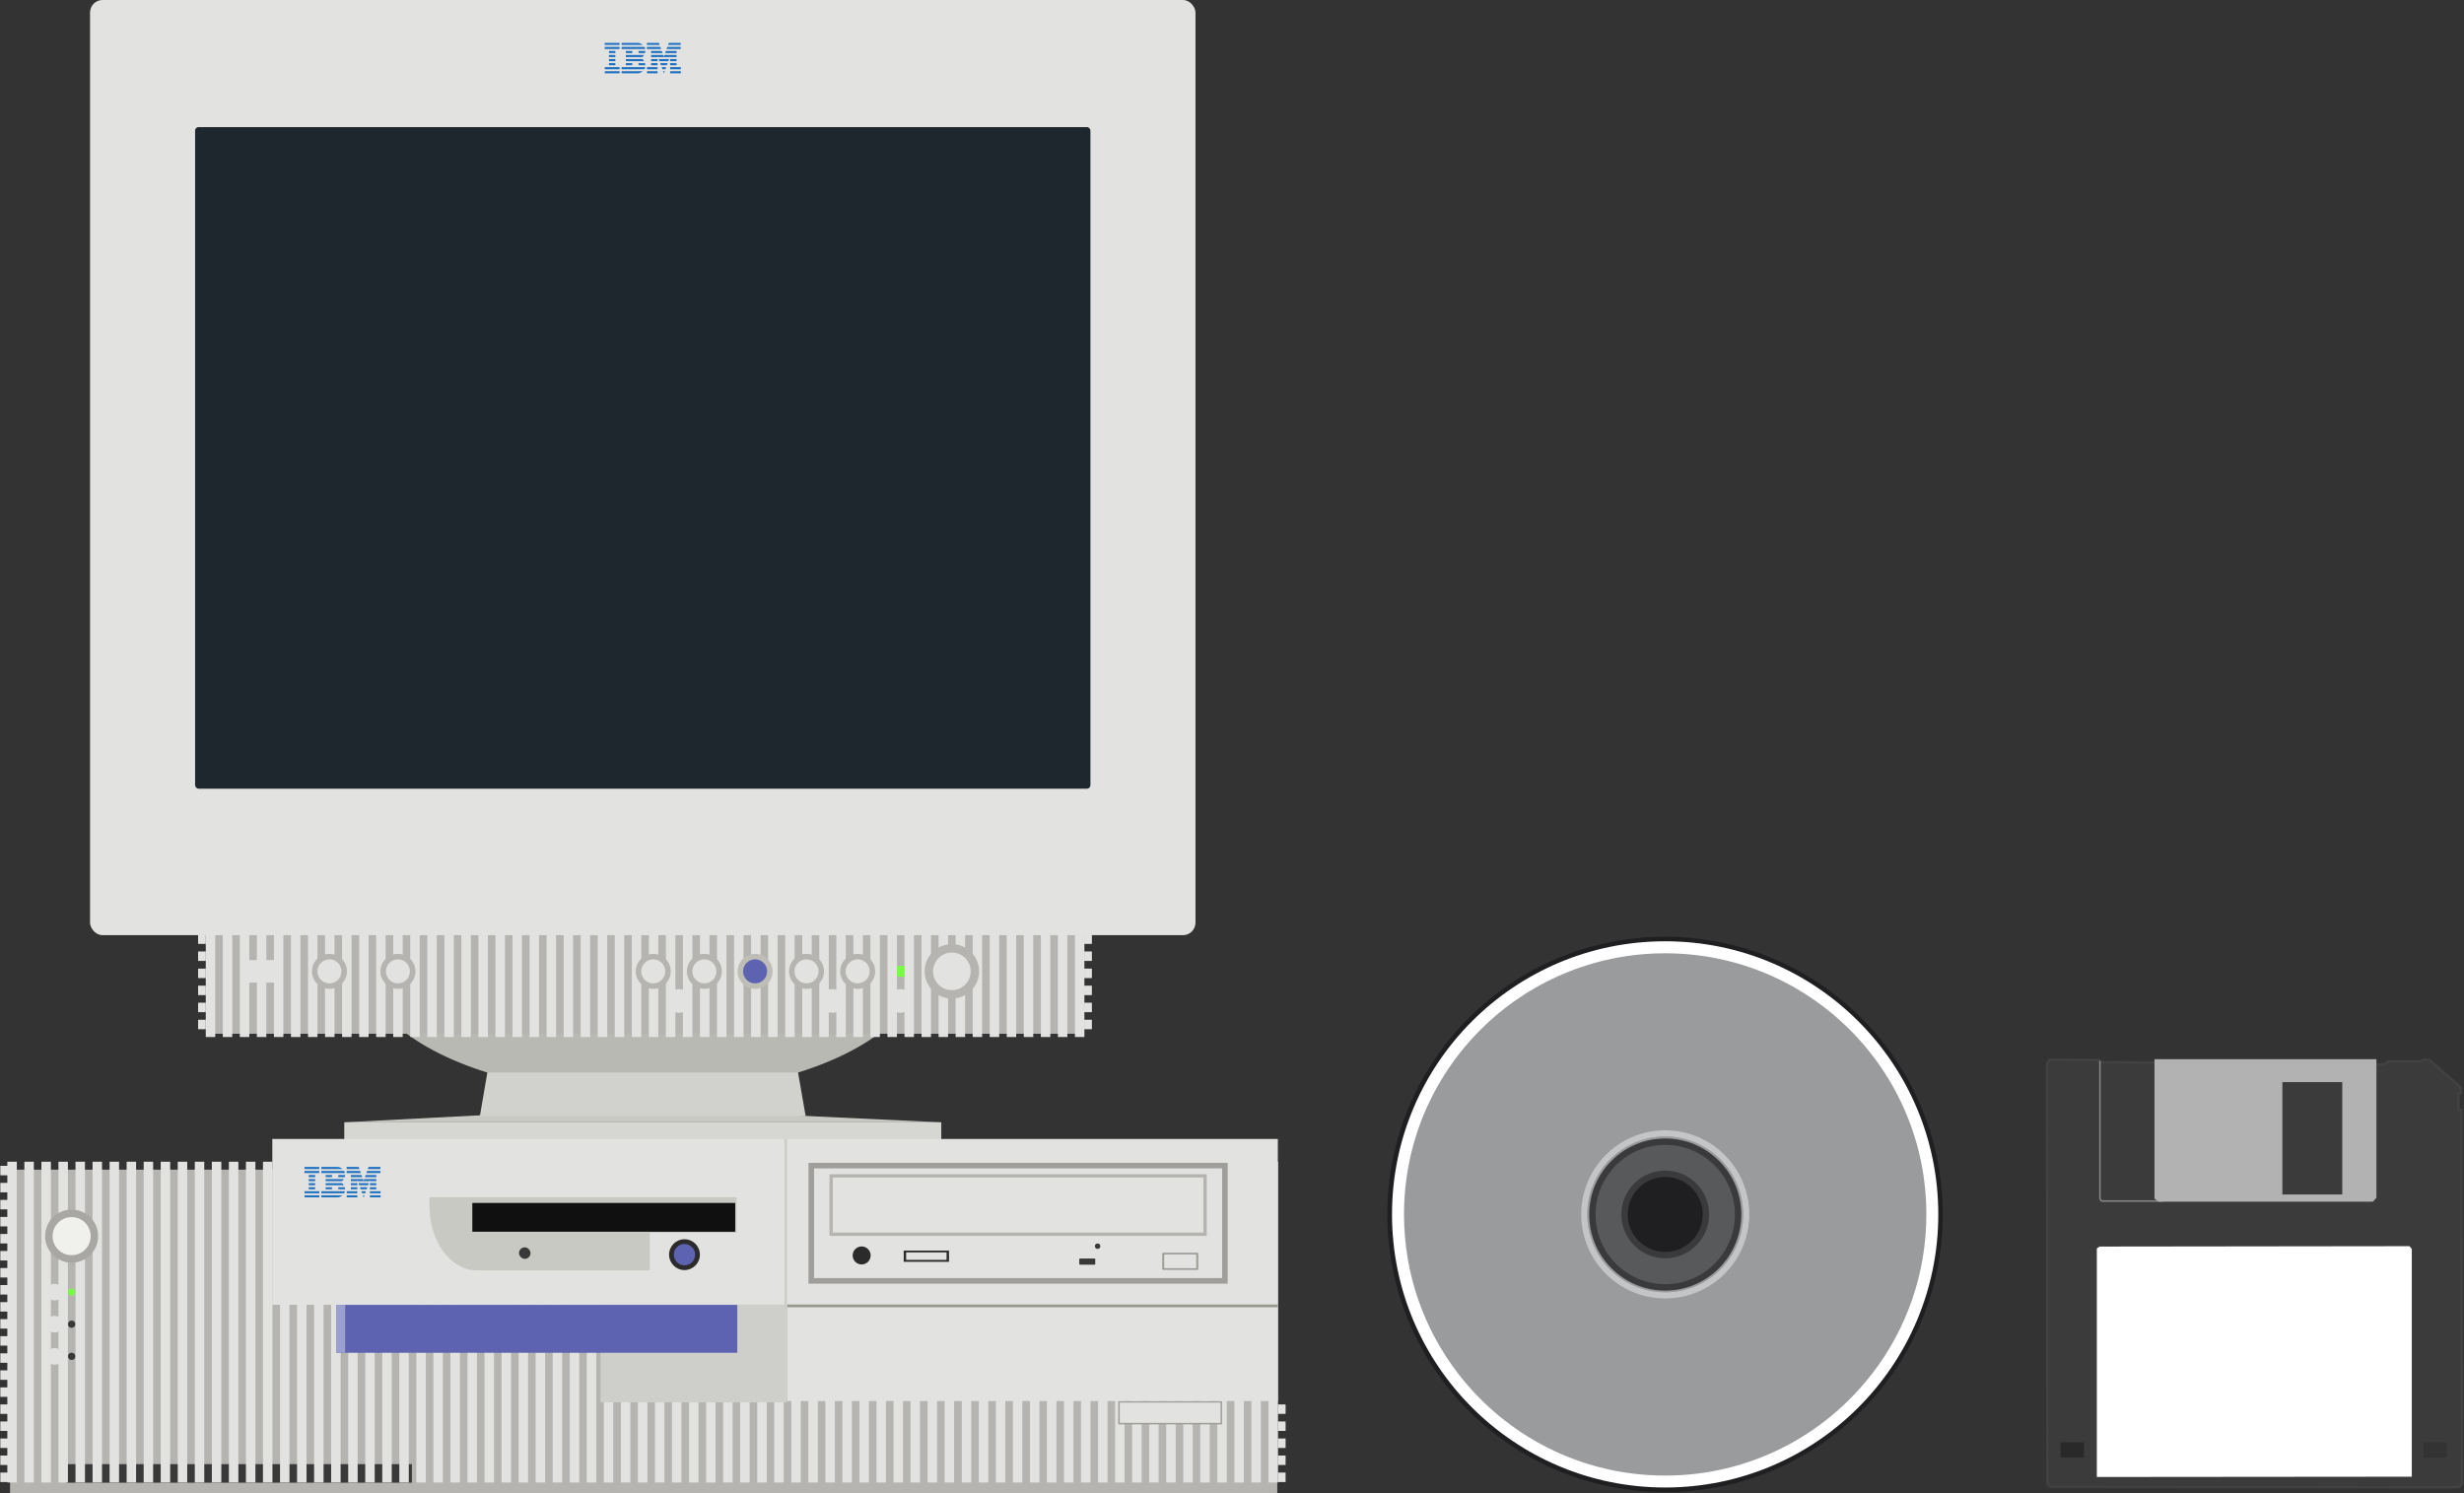 <?xml version="1.0" encoding="UTF-8"?>
<!-- Created with Inkscape (http://www.inkscape.org/) -->
<svg id="svg8" width="825" height="500" version="1.1" viewBox="0 0 218.28 132.29" xmlns="http://www.w3.org/2000/svg" xmlns:cc="http://creativecommons.org/ns#" xmlns:dc="http://purl.org/dc/elements/1.1/" xmlns:rdf="http://www.w3.org/1999/02/22-rdf-syntax-ns#" xmlns:xlink="http://www.w3.org/1999/xlink">
 <rect x="0" y="0" width="218.28" height="132.29" fill="#333333" stroke="none"/>
 <g id="layer1" transform="translate(0 -164.71)">
  <g id="g5766">
   <rect id="rect8039" x="30.498" y="264.14" width="52.887" height="1.759" fill="#d6d6d3" style="paint-order:normal"/>
   <path id="path8028" d="m32.507 251.59a24.621 11.417 0 0 0 10.67 8.148h27.516a24.621 11.417 0 0 0 10.681-8.148z" fill="#b9b9b4" style="paint-order:normal"/>
   <rect id="rect7411" x="18.529" y="247.44" width="77.221" height="8.86" rx=".393" ry=".376" fill="#b5b4b1" style="paint-order:normal"/>
   <rect id="rect6034" x="7.976" y="164.71" width="97.93" height="82.854" rx="1.1" ry="1.117" fill="#e2e2e0" style="paint-order:normal"/>
   <g id="g7835" transform="matrix(.98 0 0 .98 120.52 24.311)" fill="#e2e2e0">
    <rect id="rect4928-9" x="-104.38" y="227.58" width=".856" height="9.437" style="paint-order:normal"/>
    <rect id="use7724-2" x="-102.84" y="227.58" width=".856" height="9.437" style="paint-order:normal"/>
    <rect id="use7726-2" x="-101.3" y="227.58" width=".856" height="9.437" style="paint-order:normal"/>
    <rect id="use7728-4" x="-99.759" y="227.58" width=".856" height="9.437" style="paint-order:normal"/>
    <rect id="use7730-7" x="-98.218" y="227.58" width=".856" height="9.437" style="paint-order:normal"/>
    <rect id="use7732-7" x="-96.678" y="227.58" width=".856" height="9.437" style="paint-order:normal"/>
    <rect id="use7734-5" x="-95.137" y="227.58" width=".856" height="9.437" style="paint-order:normal"/>
    <rect id="use7736-4" x="-93.597" y="227.58" width=".856" height="9.437" style="paint-order:normal"/>
    <rect id="use7738-8" x="-92.056" y="227.58" width=".856" height="9.437" style="paint-order:normal"/>
    <rect id="use7740-1" x="-90.515" y="227.58" width=".856" height="9.437" style="paint-order:normal"/>
    <rect id="use7742-2" x="-88.975" y="227.58" width=".856" height="9.437" style="paint-order:normal"/>
    <rect id="use7744-8" x="-87.434" y="227.58" width=".856" height="9.437" style="paint-order:normal"/>
    <rect id="use7746-9" x="-85.894" y="227.58" width=".856" height="9.437" style="paint-order:normal"/>
    <rect id="use7748-3" x="-84.353" y="227.58" width=".856" height="9.437" style="paint-order:normal"/>
    <rect id="use7750-6" x="-82.813" y="227.58" width=".856" height="9.437" style="paint-order:normal"/>
    <rect id="use7752-8" x="-81.272" y="227.58" width=".856" height="9.437" style="paint-order:normal"/>
    <rect id="use7754-0" x="-79.731" y="227.58" width=".856" height="9.437" style="paint-order:normal"/>
    <rect id="use7756-2" x="-78.191" y="227.58" width=".856" height="9.437" style="paint-order:normal"/>
    <rect id="use7758-1" x="-76.65" y="227.58" width=".856" height="9.437" style="paint-order:normal"/>
    <rect id="use7760-0" x="-75.11" y="227.58" width=".856" height="9.437" style="paint-order:normal"/>
    <rect id="use7762-5" x="-73.569" y="227.58" width=".856" height="9.437" style="paint-order:normal"/>
    <rect id="use7764-1" x="-72.029" y="227.58" width=".856" height="9.437" style="paint-order:normal"/>
    <rect id="use7766-1" x="-70.488" y="227.58" width=".856" height="9.437" style="paint-order:normal"/>
    <rect id="use7768-0" x="-68.947" y="227.58" width=".856" height="9.437" style="paint-order:normal"/>
    <rect id="use7770-8" x="-67.407" y="227.58" width=".856" height="9.437" style="paint-order:normal"/>
    <rect id="use7772-5" x="-65.866" y="227.58" width=".856" height="9.437" style="paint-order:normal"/>
    <rect id="use7774-0" x="-64.326" y="227.58" width=".856" height="9.437" style="paint-order:normal"/>
    <rect id="use7776-6" x="-62.785" y="227.58" width=".856" height="9.437" style="paint-order:normal"/>
    <rect id="use7778-4" x="-61.245" y="227.58" width=".856" height="9.437" style="paint-order:normal"/>
    <rect id="use7780-6" x="-59.704" y="227.58" width=".856" height="9.437" style="paint-order:normal"/>
    <rect id="use7782-2" x="-58.163" y="227.58" width=".856" height="9.437" style="paint-order:normal"/>
    <rect id="use7784-5" x="-56.623" y="227.58" width=".856" height="9.437" style="paint-order:normal"/>
    <rect id="use7786-8" x="-55.082" y="227.58" width=".856" height="9.437" style="paint-order:normal"/>
    <rect id="use7788-6" x="-53.542" y="227.58" width=".856" height="9.437" style="paint-order:normal"/>
    <rect id="use7790-2" x="-52.001" y="227.58" width=".856" height="9.437" style="paint-order:normal"/>
    <rect id="use7792-8" x="-50.46" y="227.58" width=".856" height="9.437" style="paint-order:normal"/>
    <rect id="use7794-4" x="-48.92" y="227.58" width=".856" height="9.437" style="paint-order:normal"/>
    <rect id="use7796-7" x="-47.379" y="227.58" width=".856" height="9.437" style="paint-order:normal"/>
    <rect id="use7798-2" x="-45.839" y="227.58" width=".856" height="9.437" style="paint-order:normal"/>
    <rect id="use7800-4" x="-44.298" y="227.58" width=".856" height="9.437" style="paint-order:normal"/>
    <rect id="use7802-0" x="-42.758" y="227.58" width=".856" height="9.437" style="paint-order:normal"/>
    <rect id="use7804-6" x="-41.217" y="227.58" width=".856" height="9.437" style="paint-order:normal"/>
    <rect id="use7806-2" x="-39.676" y="227.58" width=".856" height="9.437" style="paint-order:normal"/>
    <rect id="use7808-9" x="-38.136" y="227.58" width=".856" height="9.437" style="paint-order:normal"/>
    <rect id="use7810-9" x="-36.595" y="227.58" width=".856" height="9.437" style="paint-order:normal"/>
    <rect id="use7812-0" x="-35.055" y="227.58" width=".856" height="9.437" style="paint-order:normal"/>
    <rect id="use7814-8" x="-33.514" y="227.58" width=".856" height="9.437" style="paint-order:normal"/>
    <rect id="use7816-1" x="-31.974" y="227.58" width=".856" height="9.437" style="paint-order:normal"/>
    <rect id="use7818-3" x="-30.433" y="227.58" width=".856" height="9.437" style="paint-order:normal"/>
    <rect id="use7820-1" x="-28.892" y="227.58" width=".856" height="9.437" style="paint-order:normal"/>
    <rect id="use7822-1" x="-27.352" y="227.58" width=".856" height="9.437" style="paint-order:normal"/>
    <rect id="use7824-0" x="-25.811" y="227.58" width=".856" height="9.437" style="paint-order:normal"/>
   </g>
   <ellipse id="path7839-7" cx="84.324" cy="250.77" rx="2.411" ry="2.412" fill="#b5b4b1" style="paint-order:normal"/>
   <ellipse id="path7839" cx="84.324" cy="250.77" rx="1.667" ry="1.667" fill="#e2e2e0" style="paint-order:normal"/>
   <ellipse id="path7856" cx="75.979" cy="250.77" rx="1.55" ry="1.55" fill="#b5b4b1" style="paint-order:normal"/>
   <ellipse id="path7856-5" cx="75.979" cy="250.77" rx="1.065" ry="1.065" fill="#e2e2e0" style="paint-order:normal"/>
   <rect id="rect7963" x="21.563" y="249.77" width="3.227" height="1.995" rx="0" ry="0" fill="#e2e2e0" style="paint-order:normal"/>
   <rect id="rect7997" x="79.458" y="250.29" width=".668" height=".953" fill="#7f4" style="paint-order:normal"/>
   <rect id="rect7999" x="17.283" y="175.97" width="79.316" height="58.616" rx=".309" ry=".309" fill="#1e262e" style="paint-order:normal"/>
   <path id="path3488-7" d="m53.569 168.51v0.183h1.311v-0.183zm1.499 0v0.183h1.869s-0.192-0.183-0.443-0.183zm2.239 0v0.183h1.133l-0.069-0.183zm1.942 0-0.069 0.183h1.119v-0.183zm-5.68 0.356v0.183h1.311v-0.183zm1.499 0v0.183h2.088s-0.023-0.142-0.069-0.183zm2.239 0v0.183h1.257l-0.064-0.183zm1.809 0-0.064 0.183h1.252v-0.183zm-5.168 0.361v0.183h0.567v-0.183zm1.499 0v0.183h0.567v-0.183zm1.119 0v0.183h0.567s0.037-0.096 0.037-0.183zm1.115 0v0.183h1.01l-0.069-0.183zm1.311 0-0.069 0.183h1.014v-0.183zm-5.045 0.356v0.183h0.567v-0.183zm1.499 0v0.183h1.453s0.123-0.096 0.16-0.183zm2.234 0v0.183h0.571v-0.101l0.037 0.101h1.042l0.037-0.101v0.101h0.567v-0.183h-1.069l-0.055 0.155-0.055-0.155zm-3.733 0.361v0.183h0.567v-0.183zm1.499 0v0.183h1.613c-0.037-0.091-0.16-0.183-0.16-0.183zm2.234 0v0.183h0.571v-0.183zm0.672 0 0.069 0.183h0.781l0.064-0.183zm1.014 0v0.183h0.567v-0.183zm-5.419 0.361v0.183h0.567v-0.183zm1.499 0v0.183h0.567v-0.183zm1.119 0v0.183h0.603c0-0.087-0.037-0.183-0.037-0.183zm1.115 0v0.183h0.571v-0.183zm0.804 0 0.069 0.183h0.521l0.069-0.183zm0.882 0v0.183h0.567v-0.183zm-5.789 0.356v0.183h1.311v-0.183zm1.49 0v0.183h2.02c0.041-0.041 0.069-0.183 0.069-0.183zm2.248 0v0.183h0.937v-0.183zm1.298 0 0.069 0.183h0.265l0.064-0.183zm0.754 0v0.183h0.946v-0.183zm-5.789 0.361v0.183h1.311v-0.183zm1.49 0v0.183h1.426c0.251 0 0.443-0.183 0.443-0.183zm2.248 0v0.183h0.937v-0.183zm1.426 0 0.064 0.183h0.009l0.069-0.183zm0.626 0v0.183h0.946v-0.183z" fill="#1f70c1" stroke-width=".046"/>
   <g id="g8507" transform="matrix(1 0 0 1 -.105 -1.322)" fill="#e2e2e0">
    <rect id="use8448-6-7-4" x="96.152" y="250.33" width=".681" height=".839" style="paint-order:normal"/>
    <rect id="use8448-6-7" x="96.152" y="251.85" width=".681" height=".839" style="paint-order:normal"/>
    <rect id="use8450-1-0" x="96.152" y="253.36" width=".681" height=".839" style="paint-order:normal"/>
    <rect id="use8452-5-4" x="96.152" y="254.87" width=".681" height=".839" style="paint-order:normal"/>
    <rect id="use8454-5-8" x="96.152" y="256.38" width=".681" height=".839" style="paint-order:normal"/>
    <rect id="use8446-0-8-0" x="96.152" y="248.82" width=".681" height=".839" style="paint-order:normal"/>
   </g>
   <g id="g8507-2" transform="matrix(1 0 0 1 -78.602 -1.322)" fill="#e2e2e0">
    <rect id="use8448-6-7-4-9" x="96.152" y="250.33" width=".681" height=".839" style="paint-order:normal"/>
    <rect id="use8448-6-7-6" x="96.152" y="251.85" width=".681" height=".839" style="paint-order:normal"/>
    <rect id="use8450-1-0-1" x="96.152" y="253.36" width=".681" height=".839" style="paint-order:normal"/>
    <rect id="use8452-5-4-0" x="96.152" y="254.87" width=".681" height=".839" style="paint-order:normal"/>
    <rect id="use8454-5-8-4" x="96.152" y="256.38" width=".681" height=".839" style="paint-order:normal"/>
    <rect id="use8446-0-8-0-2" x="96.152" y="248.82" width=".681" height=".839" style="paint-order:normal"/>
   </g>
   <ellipse id="path5336" cx="79.758" cy="253.39" rx="1.051" ry="1.051" fill="#e2e2e0" style="paint-order:normal"/>
   <ellipse id="path5336-9" cx="73.729" cy="253.39" rx="1.051" ry="1.051" fill="#e2e2e0" style="paint-order:normal"/>
   <ellipse id="path7856-7" cx="71.449" cy="250.77" rx="1.55" ry="1.55" fill="#b5b4b1" style="paint-order:normal"/>
   <ellipse id="path7856-7-6" cx="66.894" cy="250.77" rx="1.55" ry="1.55" fill="#bebeb7" style="paint-order:normal"/>
   <ellipse id="path7856-5-7-4" cx="71.449" cy="250.77" rx="1.065" ry="1.065" fill="#e2e2e0" style="paint-order:normal"/>
   <ellipse id="path7856-5-3" cx="66.894" cy="250.77" rx="1.065" ry="1.065" fill="#5d63b1" style="paint-order:normal"/>
   <ellipse id="path7856-7-0" cx="62.399" cy="250.77" rx="1.55" ry="1.55" fill="#b5b4b1" style="paint-order:normal"/>
   <ellipse id="path7856-5-7-4-9" cx="62.399" cy="250.77" rx="1.065" ry="1.065" fill="#e2e2e0" style="paint-order:normal"/>
   <ellipse id="path7856-7-0-2" cx="57.869" cy="250.77" rx="1.55" ry="1.55" fill="#b5b4b1" style="paint-order:normal"/>
   <ellipse id="path7856-5-7-4-9-5" cx="57.869" cy="250.77" rx="1.065" ry="1.065" fill="#e2e2e0" style="paint-order:normal"/>
   <ellipse id="path5336-9-4" cx="60.149" cy="253.39" rx="1.051" ry="1.051" fill="#e2e2e0" style="paint-order:normal"/>
   <ellipse id="path7856-7-0-2-0" cx="35.251" cy="250.77" rx="1.55" ry="1.55" fill="#b5b4b1" style="paint-order:normal"/>
   <ellipse id="path7856-5-7-4-9-5-5" cx="35.251" cy="250.77" rx="1.065" ry="1.065" fill="#e2e2e0" style="paint-order:normal"/>
   <ellipse id="path7856-7-0-2-0-9" cx="29.185" cy="250.77" rx="1.55" ry="1.55" fill="#b5b4b1" style="paint-order:normal"/>
   <ellipse id="path7856-5-7-4-9-5-5-4" cx="29.185" cy="250.77" rx="1.065" ry="1.065" fill="#e2e2e0" style="paint-order:normal"/>
   <path id="rect8036" d="m44.288 263.43 23.881 7e-5 15.215 0.717h-52.887z" fill="#c9c9c4" style="paint-order:normal"/>
   <path id="rect5510" d="m43.178 259.71h27.516l0.678 3.89h-28.862z" fill="#d1d1cd" style="paint-order:normal"/>
  </g>
  <g id="g5904">
   <g id="g4965" transform="matrix(.98 0 0 .98 -33.768 37.887)" fill="#e2e2e0">
    <rect id="rect8099" x="34.486" y="234.81" width=".695" height=".856" style="paint-order:normal"/>
    <rect id="use8420" x="34.486" y="236.35" width=".695" height=".856" style="paint-order:normal"/>
    <rect id="use8422" x="34.486" y="237.89" width=".695" height=".856" style="paint-order:normal"/>
    <rect id="use8424" x="34.486" y="239.43" width=".695" height=".856" style="paint-order:normal"/>
    <rect id="use8426" x="34.486" y="240.97" width=".695" height=".856" style="paint-order:normal"/>
    <rect id="use8428" x="34.486" y="242.51" width=".695" height=".856" style="paint-order:normal"/>
    <rect id="use8430" x="34.486" y="244.05" width=".695" height=".856" style="paint-order:normal"/>
    <rect id="use8432" x="34.486" y="245.59" width=".695" height=".856" style="paint-order:normal"/>
    <rect id="use8434" x="34.486" y="247.13" width=".695" height=".856" style="paint-order:normal"/>
    <rect id="use8436" x="34.486" y="248.67" width=".695" height=".856" style="paint-order:normal"/>
    <rect id="use8438" x="34.486" y="250.21" width=".695" height=".856" style="paint-order:normal"/>
    <rect id="use8440" x="34.486" y="251.76" width=".695" height=".856" style="paint-order:normal"/>
    <rect id="use8442" x="34.486" y="253.3" width=".695" height=".856" style="paint-order:normal"/>
    <rect id="use8444" x="34.486" y="254.84" width=".695" height=".856" style="paint-order:normal"/>
    <rect id="use8446" x="34.486" y="256.38" width=".695" height=".856" style="paint-order:normal"/>
    <rect id="use8448" x="34.486" y="257.92" width=".695" height=".856" style="paint-order:normal"/>
    <rect id="use8450" x="34.486" y="259.46" width=".695" height=".856" style="paint-order:normal"/>
    <rect id="use8452" x="34.486" y="261" width=".695" height=".856" style="paint-order:normal"/>
    <rect id="use8454" x="34.486" y="262.54" width=".695" height=".856" style="paint-order:normal"/>
   </g>
   <rect id="rect4896" x=".891" y="268.34" width="112.26" height="28.656" fill="#b5b4b1" style="paint-order:normal"/>
   <rect id="rect4930" x="5.873" y="294.43" width="30.613" height="1.645" fill="#393939" style="paint-order:normal"/>
   <g id="g8095" transform="matrix(.98 0 0 .98 -33.947 38.003)" fill="#e2e2e0">
    <rect id="rect4928" x="35.303" y="234.32" width=".856" height="29.001" style="paint-order:normal"/>
    <rect id="use7724" x="36.843" y="234.32" width=".856" height="29.001" style="paint-order:normal"/>
    <rect id="use7726" x="38.384" y="234.32" width=".856" height="29.001" style="paint-order:normal"/>
    <rect id="use7728" x="39.924" y="234.32" width=".856" height="29.001" style="paint-order:normal"/>
    <rect id="use7730" x="41.465" y="234.32" width=".856" height="29.001" style="paint-order:normal"/>
    <rect id="use7732" x="43.006" y="234.32" width=".856" height="29.001" style="paint-order:normal"/>
    <rect id="use7734" x="44.546" y="234.32" width=".856" height="29.001" style="paint-order:normal"/>
    <rect id="use7736" x="46.087" y="234.32" width=".856" height="29.001" style="paint-order:normal"/>
    <rect id="use7738" x="47.627" y="234.32" width=".856" height="29.001" style="paint-order:normal"/>
    <rect id="use7740" x="49.168" y="234.32" width=".856" height="29.001" style="paint-order:normal"/>
    <rect id="use7742" x="50.708" y="234.32" width=".856" height="29.001" style="paint-order:normal"/>
    <rect id="use7744" x="52.249" y="234.32" width=".856" height="29.001" style="paint-order:normal"/>
    <rect id="use7746" x="53.79" y="234.32" width=".856" height="29.001" style="paint-order:normal"/>
    <rect id="use7748" x="55.33" y="234.32" width=".856" height="29.001" style="paint-order:normal"/>
    <rect id="use7750" x="56.871" y="234.32" width=".856" height="29.001" style="paint-order:normal"/>
    <rect id="use7752" x="58.411" y="234.32" width=".856" height="29.001" style="paint-order:normal"/>
    <rect id="use7754" x="59.952" y="234.32" width=".856" height="29.001" style="paint-order:normal"/>
    <rect id="use7756" x="61.493" y="234.32" width=".856" height="29.001" style="paint-order:normal"/>
    <rect id="use7758" x="63.033" y="234.32" width=".856" height="29.001" style="paint-order:normal"/>
    <rect id="use7760" x="64.574" y="234.32" width=".856" height="29.001" style="paint-order:normal"/>
    <rect id="use7762" x="66.114" y="234.32" width=".856" height="29.001" style="paint-order:normal"/>
    <rect id="use7764" x="67.655" y="234.32" width=".856" height="29.001" style="paint-order:normal"/>
    <rect id="use7766" x="69.195" y="234.32" width=".856" height="29.001" style="paint-order:normal"/>
    <rect id="use7768" x="70.736" y="234.32" width=".856" height="29.001" style="paint-order:normal"/>
    <rect id="use7770" x="72.277" y="234.32" width=".856" height="29.001" style="paint-order:normal"/>
    <rect id="use7772" x="73.817" y="234.32" width=".856" height="29.001" style="paint-order:normal"/>
    <rect id="use7774" x="75.358" y="234.32" width=".856" height="29.001" style="paint-order:normal"/>
    <rect id="use7776" x="76.898" y="234.32" width=".856" height="29.001" style="paint-order:normal"/>
    <rect id="use7778" x="78.439" y="234.32" width=".856" height="29.001" style="paint-order:normal"/>
    <rect id="use7780" x="79.979" y="234.32" width=".856" height="29.001" style="paint-order:normal"/>
    <rect id="use7782" x="81.52" y="234.32" width=".856" height="29.001" style="paint-order:normal"/>
    <rect id="use7784" x="83.061" y="234.32" width=".856" height="29.001" style="paint-order:normal"/>
    <rect id="use7786" x="84.601" y="234.32" width=".856" height="29.001" style="paint-order:normal"/>
    <rect id="use7788" x="86.142" y="234.32" width=".856" height="29.001" style="paint-order:normal"/>
    <rect id="use7790" x="87.682" y="234.32" width=".856" height="29.001" style="paint-order:normal"/>
    <rect id="use7792" x="89.223" y="234.32" width=".856" height="29.001" style="paint-order:normal"/>
    <rect id="use7794" x="90.764" y="234.32" width=".856" height="29.001" style="paint-order:normal"/>
    <rect id="use7796" x="92.304" y="234.32" width=".856" height="29.001" style="paint-order:normal"/>
    <rect id="use7798" x="93.845" y="234.32" width=".856" height="29.001" style="paint-order:normal"/>
    <rect id="use7800" x="95.385" y="234.32" width=".856" height="29.001" style="paint-order:normal"/>
    <rect id="use7802" x="96.926" y="234.32" width=".856" height="29.001" style="paint-order:normal"/>
    <rect id="use7804" x="98.466" y="234.32" width=".856" height="29.001" style="paint-order:normal"/>
    <rect id="use7806" x="100.01" y="234.32" width=".856" height="29.001" style="paint-order:normal"/>
    <rect id="use7808" x="101.55" y="234.32" width=".856" height="29.001" style="paint-order:normal"/>
    <rect id="use7810" x="103.09" y="234.32" width=".856" height="29.001" style="paint-order:normal"/>
    <rect id="use7812" x="104.63" y="234.32" width=".856" height="29.001" style="paint-order:normal"/>
    <rect id="use7814" x="106.17" y="234.32" width=".856" height="29.001" style="paint-order:normal"/>
    <rect id="use7816" x="107.71" y="234.32" width=".856" height="29.001" style="paint-order:normal"/>
    <rect id="use7818" x="109.25" y="234.32" width=".856" height="29.001" style="paint-order:normal"/>
    <rect id="use7820" x="110.79" y="234.32" width=".856" height="29.001" style="paint-order:normal"/>
    <rect id="use7822" x="112.33" y="234.32" width=".856" height="29.001" style="paint-order:normal"/>
    <rect id="use7824" x="113.87" y="234.32" width=".856" height="29.001" style="paint-order:normal"/>
    <rect id="use7826" x="115.41" y="234.32" width=".856" height="29.001" style="paint-order:normal"/>
    <rect id="use7828" x="116.95" y="234.32" width=".856" height="29.001" style="paint-order:normal"/>
    <rect id="use7830" x="118.49" y="234.32" width=".856" height="29.001" style="paint-order:normal"/>
    <rect id="use7832" x="120.03" y="234.32" width=".856" height="29.001" style="paint-order:normal"/>
    <rect id="use7834" x="121.58" y="234.32" width=".856" height="29.001" style="paint-order:normal"/>
    <rect id="use7836" x="123.12" y="234.32" width=".856" height="29.001" style="paint-order:normal"/>
    <rect id="use7838" x="124.66" y="234.32" width=".856" height="29.001" style="paint-order:normal"/>
    <rect id="use7840" x="126.2" y="234.32" width=".856" height="29.001" style="paint-order:normal"/>
    <rect id="use7842" x="127.74" y="234.32" width=".856" height="29.001" style="paint-order:normal"/>
    <rect id="use7844" x="129.28" y="234.32" width=".856" height="29.001" style="paint-order:normal"/>
    <rect id="use7846" x="130.82" y="234.32" width=".856" height="29.001" style="paint-order:normal"/>
    <rect id="use7848" x="132.36" y="234.32" width=".856" height="29.001" style="paint-order:normal"/>
    <rect id="use7850" x="133.9" y="234.32" width=".856" height="29.001" style="paint-order:normal"/>
    <rect id="use7852" x="135.44" y="234.32" width=".856" height="29.001" style="paint-order:normal"/>
    <rect id="use7854" x="136.98" y="234.32" width=".856" height="29.001" style="paint-order:normal"/>
    <rect id="use7856" x="138.52" y="234.32" width=".856" height="29.001" style="paint-order:normal"/>
    <rect id="use7858" x="140.06" y="234.32" width=".856" height="29.001" style="paint-order:normal"/>
    <rect id="use7860" x="141.6" y="234.32" width=".856" height="29.001" style="paint-order:normal"/>
    <rect id="use7862" x="143.14" y="234.32" width=".856" height="29.001" style="paint-order:normal"/>
    <rect id="use7864" x="144.68" y="234.32" width=".856" height="29.001" style="paint-order:normal"/>
    <rect id="use7866" x="146.22" y="234.32" width=".856" height="29.001" style="paint-order:normal"/>
    <rect id="use7868" x="147.76" y="234.32" width=".856" height="29.001" style="paint-order:normal"/>
    <rect id="use7870" x="149.31" y="234.32" width=".856" height="29.001" style="paint-order:normal"/>
   </g>
   <rect id="rect4924" y="296.01" width="113.44" height=".988" fill-opacity="0" style="paint-order:normal"/>
   <ellipse id="path4932-0" cx="6.346" cy="274.23" rx="2.349" ry="2.35" fill="#a8a7a3" style="paint-order:normal"/>
   <ellipse id="path4932" cx="6.346" cy="274.23" rx="1.688" ry="1.688" fill="#f0f0ec" style="paint-order:normal"/>
   <rect id="rect4900" x="24.125" y="265.62" width="89.076" height="14.693" fill="#e2e2e0" style="paint-order:normal"/>
   <rect id="rect8539" x="71.869" y="267.98" width="36.643" height="10.212" fill="#e2e2e0" stroke="#9f9e9b" stroke-width=".494" style="paint-order:normal"/>
   <rect id="rect8612" x="99.127" y="288.91" width="9.069" height="1.931" fill="#e2e2e0" stroke="#9f9e9b" stroke-width=".133" style="paint-order:normal"/>
   <rect id="rect8616" x="73.626" y="268.89" width="33.129" height="5.173" fill="#e2e2e0" stroke="#b5b4b1" stroke-width=".294" style="paint-order:normal"/>
   <rect id="rect8620" x="95.608" y="276.21" width="1.418" height=".551" rx=".066" ry=".066" fill="#393939" style="paint-order:normal"/>
   <ellipse id="path8626" cx="97.235" cy="275.12" rx=".241" ry=".241" fill="#393939" style="paint-order:normal"/>
   <rect id="rect8628" x="102.96" y="275.7" width="3.193" height="1.522" rx=".083" ry=".083" fill="#9d9c97" style="paint-order:normal"/>
   <rect id="rect8628-4" x="103.13" y="275.85" width="2.844" height="1.222" rx=".083" ry=".08" fill="#e2e2e0" style="paint-order:normal"/>
   <g id="g4978" transform="matrix(.98 0 0 .98 -33.754 37.887)" fill="#e2e2e0">
    <rect id="use8446-0" x="149.96" y="256.38" width=".695" height=".856" style="paint-order:normal"/>
    <rect id="use8448-6" x="149.96" y="257.92" width=".695" height=".856" style="paint-order:normal"/>
    <rect id="use8450-1" x="149.96" y="259.46" width=".695" height=".856" style="paint-order:normal"/>
    <rect id="use8452-5" x="149.96" y="261" width=".695" height=".856" style="paint-order:normal"/>
    <rect id="use8454-5" x="149.96" y="262.54" width=".695" height=".856" style="paint-order:normal"/>
   </g>
   <rect id="rect4980" x="69.49" y="265.62" width=".238" height="14.828" fill="#bdbdb7" opacity=".553" style="paint-order:normal"/>
   <rect id="rect8539-5" x="69.722" y="280.36" width="43.479" height="8.482" fill="#e2e2e0" style="paint-order:normal"/>
   <path id="rect8546" d="m38.039 270.78v0.792c0 3.154 1.888 5.693 4.232 5.693h15.295v-3.334h7.692v-3.151z" fill="#c9c9c4" style="paint-order:normal"/>
   <rect id="rect4922" x="41.841" y="271.29" width="23.29" height="2.549" fill="#101010" style="paint-order:normal"/>
   <ellipse id="path8572" cx="60.637" cy="275.87" rx="1.365" ry="1.365" fill="#2b2b2b" style="paint-order:normal"/>
   <ellipse id="path8572-2" cx="60.637" cy="275.87" rx=".945" ry=".945" fill="#5d63b1" style="paint-order:normal"/>
   <rect id="rect8589" x="45.976" y="275.22" width="1.024" height="1.024" rx=".591" ry=".591" fill="#393939" style="paint-order:normal"/>
   <path id="path3488" d="m26.971 268.1v0.183h1.311v-0.183zm1.499 0v0.183h1.869s-0.192-0.183-0.443-0.183zm2.239 0v0.183h1.133l-0.069-0.183zm1.942 0-0.069 0.183h1.119v-0.183zm-5.68 0.356v0.183h1.311v-0.183zm1.499 0v0.183h2.088s-0.023-0.142-0.069-0.183zm2.239 0v0.183h1.257l-0.064-0.183zm1.809 0-0.064 0.183h1.252v-0.183zm-5.168 0.361v0.183h0.567v-0.183zm1.499 0v0.183h0.567v-0.183zm1.119 0v0.183h0.567s0.037-0.096 0.037-0.183zm1.115 0v0.183h1.01l-0.069-0.183zm1.311 0-0.069 0.183h1.014v-0.183zm-5.045 0.356v0.183h0.567v-0.183zm1.499 0v0.183h1.453s0.123-0.096 0.16-0.183zm2.234 0v0.183h0.571v-0.101l0.037 0.101h1.042l0.037-0.101v0.101h0.567v-0.183h-1.069l-0.055 0.155-0.055-0.155zm-3.733 0.361v0.183h0.567v-0.183zm1.499 0v0.183h1.613c-0.037-0.091-0.16-0.183-0.16-0.183zm2.234 0v0.183h0.571v-0.183zm0.672 0 0.069 0.183h0.781l0.064-0.183zm1.014 0v0.183h0.567v-0.183zm-5.419 0.361v0.183h0.567v-0.183zm1.499 0v0.183h0.567v-0.183zm1.119 0v0.183h0.603c0-0.087-0.037-0.183-0.037-0.183zm1.115 0v0.183h0.571v-0.183zm0.804 0 0.069 0.183h0.521l0.069-0.183zm0.882 0v0.183h0.567v-0.183zm-5.789 0.356v0.183h1.311v-0.183zm1.49 0v0.183h2.02c0.041-0.041 0.069-0.183 0.069-0.183zm2.248 0v0.183h0.937v-0.183zm1.298 0 0.069 0.183h0.265l0.064-0.183zm0.754 0v0.183h0.946v-0.183zm-5.789 0.361v0.183h1.311v-0.183zm1.49 0v0.183h1.426c0.251 0 0.443-0.183 0.443-0.183zm2.248 0v0.183h0.937v-0.183zm1.426 0 0.064 0.183h0.009l0.069-0.183zm0.626 0v0.183h0.946v-0.183z" fill="#1f70c1" stroke-width=".046"/>
   <rect id="rect8539-5-0" x="69.725" y="280.29" width="43.476" height=".238" fill="#97978e" style="paint-order:normal"/>
   <rect id="rect5668" x="53.202" y="280.29" width="16.527" height="8.669" fill="#cececa" style="paint-order:normal"/>
   <rect id="rect4902" x="29.777" y="280.32" width="35.538" height="4.244" fill="#5d63b1" style="paint-order:normal"/>
   <rect id="rect4998-4" x="29.777" y="280.32" width=".802" height="4.244" fill="#9ca0d0" style="paint-order:normal"/>
   <ellipse id="path5304" cx="6.346" cy="279.19" rx=".32" ry=".32" fill="#7f4" style="paint-order:normal"/>
   <ellipse id="path5304-5" cx="6.346" cy="282.03" rx=".32" ry=".32" fill="#393939" style="paint-order:normal"/>
   <ellipse id="path5304-5-9" cx="6.346" cy="284.88" rx=".32" ry=".32" fill="#393939" style="paint-order:normal"/>
   <rect id="rect5576" x="80.058" y="275.51" width="4.012" height=".993" rx="0" ry="0" fill="#2b2b2b" style="paint-order:normal"/>
   <rect id="rect5576-4" x="80.272" y="275.67" width="3.583" height=".665" rx="0" ry="0" fill="#e2e2e0" style="paint-order:normal"/>
   <circle id="path5574" cx="76.331" cy="275.94" r=".798" fill="#2b2b2b" style="paint-order:normal"/>
   <ellipse id="path5336-9-4-7" cx="4.841" cy="279.19" rx=".737" ry=".737" fill="#e2e2e0" style="paint-order:normal"/>
   <ellipse id="path5336-9-4-7-4" cx="4.841" cy="282.03" rx=".737" ry=".737" fill="#e2e2e0" style="paint-order:normal"/>
   <ellipse id="path5336-9-4-7-4-8" cx="4.841" cy="284.88" rx=".737" ry=".737" fill="#e2e2e0" style="paint-order:normal"/>
  </g>
  <g id="layer1-1" transform="matrix(.184 0 0 .184 181.24 102.95)">
   <path id="path986" d="m181.77 1030.1h11.284v7.361h-11.284zm-179.62-184.18-1.205 1.107-0.388 1.399 0.194 201.53 0.466 1.032 1.03 0.659 196.11 0.174 1.305-0.734 0.659-1.225-0.273-179.79h-1.399v-8.199l1.106 0.273v-2.797l-15.095-13.25-2.991-0.175-0.932 0.835h-16.046l-1.399 1.399-3.264 0.098h-107.79l1e-3 -0.932-26.5-0.195 0.096-1.03-23.684-0.174 2e-3 1e-3z" fill="#3b3b3b"/>
   <g id="g988" transform="matrix(1.25 0 0 -1.25 .562 848.4)">
    <path id="path990" d="m0 0 0.149-161.22 0.373-0.821 0.821-0.522 156.9-0.149 1.044 0.597 0.523 0.969-0.224 143.84h-1.119v6.566l0.895-0.224v2.238l-12.086 10.594-2.388 0.149-0.746-0.671h-12.832l-1.119-1.119-2.611-0.075h-86.245v0.746l-21.188 0.15 0.074 0.82-18.95 0.149-0.97-0.895z" fill="none" stroke="#424242" stroke-linecap="round" stroke-linejoin="round" stroke-miterlimit="10" stroke-width=".9"/>
   </g>
   <g id="g992" transform="matrix(1.25 0 0 -1.25 26.022 846.73)">
    <path id="path994" d="m0 0v-52.896l0.373-0.671 0.522-0.224h23.128" fill="none" stroke="#858586" stroke-linecap="round" stroke-linejoin="round" stroke-miterlimit="10" stroke-width=".6"/>
   </g>
   <path id="path996" d="m6.998 1037.5h11.284v-7.367h-11.284z" fill="#292929"/>
   <g id="g998" transform="matrix(1.25 0 0 -1.25 176.17 1046.7)">
    <path id="path1000" d="m0 0v87.757l-0.895 1.044-119.37-0.149-1.045-0.746v-88.018z" fill="#fff"/>
   </g>
   <path id="path1002" d="m113.86 856.71h28.832v54.09h-28.832zm-61.57-11.055v67.128l1.944 1.496h103.19l1.71-1.885v-66.735h-106.84l-4e-3 -4e-3z" fill="#b2b2b2"/>
  </g>
  <g id="g6044" transform="matrix(.989 0 0 .989 -2.356 4.257)">
   <g id="g112" transform="matrix(.353 0 0 -.353 176.4 271.03)">
    <path id="path114" d="m0 0c0 38.919-31.549 70.469-70.468 70.469s-70.468-31.55-70.468-70.469c0-38.918 31.549-70.468 70.468-70.468s70.468 31.55 70.468 70.468" fill="#1f1e21"/>
   </g>
   <g id="g116" transform="matrix(.353 0 0 -.353 175.39 271.03)">
    <path id="path118" d="m0 0c0 37.334-30.266 67.601-67.601 67.601-37.334 0-67.6-30.267-67.6-67.601 0-37.335 30.266-67.6 67.6-67.6 37.335 0 67.601 30.265 67.601 67.6" fill="#9a9b9c"/>
   </g>
   <g id="g120" transform="matrix(.353 0 0 -.353 156.61 271.03)">
    <path id="path122" d="m0 0c0 7.929-6.428 14.358-14.357 14.358-7.93 0-14.358-6.429-14.358-14.358 0-7.93 6.428-14.358 14.358-14.358 7.929 0 14.357 6.428 14.357 14.358" fill="#1f1e21"/>
   </g>
   <g id="g124" transform="matrix(.353 0 0 -.353 170.1 285.26)">
    <path id="path126" d="m0 0c-12.099-15.792-31.165-25.965-52.594-25.965s-40.477 10.173-52.594 25.965c-8.569 11.16-13.67 25.139-13.67 40.317 0 36.606 29.674 66.264 66.264 66.264 36.608 0 66.282-29.658 66.282-66.264 0-15.178-5.103-29.157-13.671-40.317zm-52.594 109.63c-38.275 0-69.309-31.035-69.309-69.31 0-38.277 31.034-69.311 69.309-69.311 38.291 0 69.311 31.034 69.311 69.311 0 38.275-31.02 69.31-69.311 69.31" fill="#fff"/>
   </g>
   <g id="g128" transform="matrix(.353 0 0 -.353 151.54 278)">
    <path id="path130" d="m0 0c-10.917 0-19.762 8.844-19.762 19.761 0 10.918 8.845 19.761 19.762 19.761s19.776-8.843 19.776-19.761c0-10.917-8.859-19.761-19.776-19.761m0 41.093c-11.776 0-21.316-9.556-21.316-21.332s9.54-21.332 21.316-21.332c11.775 0 21.332 9.556 21.332 21.332s-9.557 21.332-21.332 21.332" fill="#c4c5c6"/>
   </g>
   <g id="g132" transform="matrix(.353 0 0 -.353 151.54 277.56)">
    <path id="path134" d="m0 0c-10.205 0-18.482 8.294-18.482 18.498 0 10.205 8.277 18.482 18.482 18.482 10.22 0 18.497-8.277 18.497-18.482 0-10.204-8.277-18.498-18.497-18.498m0 38.259c-10.917 0-19.762-8.844-19.762-19.761 0-10.918 8.845-19.761 19.762-19.761s19.776 8.843 19.776 19.761c0 10.917-8.859 19.761-19.776 19.761" fill="#9a9b9c"/>
   </g>
   <g id="g136" transform="matrix(.353 0 0 -.353 151.54 264.51)">
    <path id="path138" d="m0 0c-10.205 0-18.482-8.276-18.482-18.48 0-10.205 8.277-18.499 18.482-18.499 10.22 0 18.497 8.294 18.497 18.499 0 10.204-8.277 18.48-18.497 18.48" fill="#58595b"/>
   </g>
   <g id="g140" transform="matrix(.353 0 0 -.353 155.17 271.03)">
    <path id="path142" d="m0 0c0-5.687-4.61-10.299-10.298-10.299-5.687 0-10.298 4.612-10.298 10.299s4.611 10.298 10.298 10.298c5.688 0 10.298-4.611 10.298-10.298" fill="#1f1e21"/>
   </g>
   <g id="g144" transform="matrix(.353 0 0 -.353 151.54 264.8)">
    <path id="path146" d="m0 0c-9.745 0-17.673-7.927-17.673-17.671 0-9.753 7.928-17.689 17.673-17.689 9.753 0 17.687 7.936 17.687 17.689 0 9.744-7.934 17.671-17.687 17.671m0-36.979c-10.639 0-19.292 8.662-19.292 19.308 0 10.636 8.653 19.291 19.292 19.291 10.646 0 19.307-8.655 19.307-19.291 0-10.646-8.661-19.308-19.307-19.308" fill="#3a3a3c"/>
   </g>
   <g id="g148" transform="matrix(.353 0 0 -.353 151.54 274.39)">
    <path id="path150" d="m0 0c-5.243 0-9.509 4.265-9.509 9.508 0 5.252 4.266 9.525 9.509 9.525 5.252 0 9.524-4.273 9.524-9.525 0-5.243-4.272-9.508-9.524-9.508m0 20.652c-6.136 0-11.128-4.999-11.128-11.144 0-6.136 4.992-11.128 11.128-11.128 6.145 0 11.144 4.992 11.144 11.128 0 6.145-4.999 11.144-11.144 11.144" fill="#3a3a3c"/>
   </g>
   <path id="path3443-1" d="m153.64 261.68" fill="#d40000"/>
   <path id="path3445-1" d="m153.64 261.39" fill="#d40000"/>
   <path id="path3447-2" d="m153.64 261.11" fill="#d40000"/>
   <path id="path3449-5" d="m153.64 261.25" fill="#d40000"/>
   <path id="path3451-5" d="m153.64 261.82" fill="#d40000"/>
   <path id="path3453-4" d="m153.64 261.53" fill="#d40000"/>
   <path id="path3455-5" d="m153.64 260.96" fill="#d40000"/>
  </g>
 </g>
</svg>
